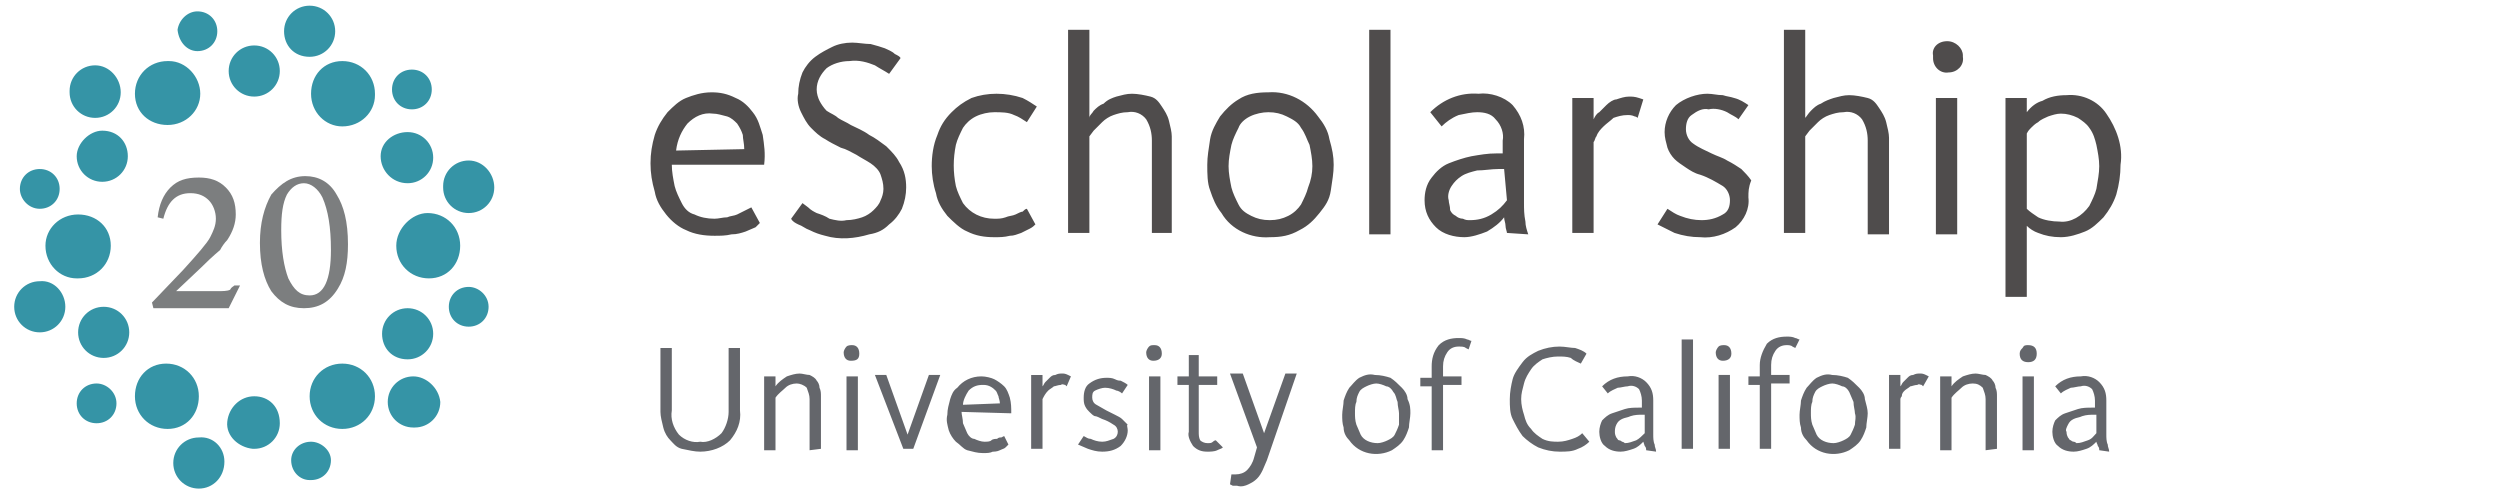 <?xml version="1.0" encoding="utf-8"?>
<!-- Generator: Adobe Illustrator 26.2.1, SVG Export Plug-In . SVG Version: 6.00 Build 0)  -->
<svg version="1.1" id="Layer_1" xmlns="http://www.w3.org/2000/svg" xmlns:xlink="http://www.w3.org/1999/xlink" x="0px" y="0px"
	 viewBox="0 0 176.017 34.776" width="176.017" height="34.776" style="enable-background:new 0 0 176 34.8;" xml:space="preserve">
<style type="text/css">
	.st0{fill:#3594A6;}
	.st1{fill:#4F4C4C;}
	.st2{fill:#64666B;}
	.st3{enable-background:new    ;}
	.st4{fill:#7C7E7F;}
</style>
<g id="Layer_1_00000066496900755934164250000015731399091139429511_">
	<path class="st0" d="M13.9,3.6c0.8,0,1.4-0.6,1.4-1.4s-0.6-1.4-1.4-1.4c-0.7,0-1.3,0.6-1.4,1.3C12.6,3,13.2,3.6,13.9,3.6L13.9,3.6
		L13.9,3.6 M6.7,8.3c1,0,1.8-0.8,1.8-1.8S7.7,4.6,6.7,4.6S4.9,5.4,4.9,6.4c0,0,0,0,0,0.1C4.9,7.5,5.7,8.3,6.7,8.3 M2.8,14.7
		c0.8,0,1.4-0.6,1.4-1.4s-0.6-1.4-1.4-1.4s-1.4,0.6-1.4,1.4l0,0C1.4,14,2,14.7,2.8,14.7L2.8,14.7 M2.8,19.8c-1,0-1.8,0.8-1.8,1.8
		c0,1,0.8,1.8,1.8,1.8l0,0c1,0,1.8-0.8,1.8-1.8C4.6,20.6,3.8,19.7,2.8,19.8 M6.8,27c-0.8,0-1.4,0.6-1.4,1.4s0.6,1.4,1.4,1.4
		s1.4-0.6,1.4-1.4S7.5,27,6.8,27L6.8,27 M14,30.8c-1,0-1.8,0.8-1.8,1.8c0,1,0.8,1.8,1.8,1.8l0,0c1,0,1.8-0.8,1.8-1.9
		C15.8,31.5,15,30.7,14,30.8 M21.9,31.1c-0.8,0-1.4,0.6-1.4,1.3c0,0.8,0.6,1.4,1.3,1.4h0.1c0.8,0,1.4-0.6,1.4-1.4
		C23.3,31.7,22.6,31.1,21.9,31.1 M29.1,26.5c-1,0-1.8,0.8-1.8,1.8s0.8,1.8,1.8,1.8h0.1c1,0,1.8-0.8,1.8-1.8l0,0
		C30.9,27.3,30,26.5,29.1,26.5L29.1,26.5 M33,20.2c-0.8,0-1.4,0.6-1.4,1.4c0,0.8,0.6,1.4,1.4,1.4c0.8,0,1.4-0.6,1.4-1.4
		C34.4,20.8,33.7,20.2,33,20.2L33,20.2 M33,15c1,0,1.8-0.8,1.8-1.8S34,11.3,33,11.3c-1,0-1.8,0.8-1.8,1.8c0,0,0,0,0,0.1
		C31.2,14.2,32,15,33,15 M29,7.7c0.8,0,1.4-0.6,1.4-1.4S29.8,4.9,29,4.9s-1.4,0.6-1.4,1.4S28.2,7.7,29,7.7L29,7.7 M21.8,4
		c1,0,1.8-0.8,1.8-1.8l0,0c0-1-0.8-1.8-1.8-1.8s-1.8,0.8-1.8,1.8S20.7,4,21.8,4L21.8,4L21.8,4 M21.9,6.6c0,1.3,1,2.3,2.2,2.3
		c1.3,0,2.3-1,2.3-2.2V6.6c0-1.3-1-2.3-2.3-2.3C22.8,4.3,21.9,5.3,21.9,6.6 M17.9,6.8c1,0,1.8-0.8,1.8-1.8s-0.8-1.8-1.8-1.8
		S16.1,4,16.1,5S16.9,6.8,17.9,6.8 M11.8,8.8c1.3,0,2.3-1,2.3-2.2s-1-2.3-2.2-2.3h-0.1c-1.3,0-2.3,1-2.3,2.3S10.5,8.8,11.8,8.8
		L11.8,8.8 M5.4,11c0,1,0.8,1.8,1.8,1.8s1.8-0.8,1.8-1.8S8.3,9.2,7.2,9.2l0,0C6.3,9.2,5.4,10.1,5.4,11 M5.5,15.1
		c-1.3,0-2.3,1-2.3,2.2c0,1.3,1,2.3,2.2,2.3h0.1c1.3,0,2.3-1,2.3-2.3S6.8,15.1,5.5,15.1 M7.3,21.6c-1,0-1.8,0.8-1.8,1.8
		s0.8,1.8,1.8,1.8s1.8-0.8,1.8-1.8S8.3,21.6,7.3,21.6L7.3,21.6 M14,27.9c0-1.3-1-2.3-2.3-2.3s-2.2,1-2.2,2.3l0,0l0,0
		c0,1.3,1,2.3,2.3,2.3S14,29.2,14,27.9 M17.9,27.9c-1,0-1.8,0.8-1.9,1.8c-0.1,1,0.8,1.8,1.8,1.9h0.1c1,0,1.8-0.8,1.8-1.8
		C19.7,28.6,18.9,27.9,17.9,27.9 M24.1,25.6c-1.3,0-2.3,1-2.3,2.3s1,2.3,2.3,2.3l0,0l0,0c1.3,0,2.3-1,2.3-2.3S25.4,25.6,24.1,25.6
		 M28.7,25.3c1,0,1.8-0.8,1.8-1.8l0,0c0-1-0.8-1.8-1.8-1.8s-1.8,0.8-1.8,1.8S27.6,25.3,28.7,25.3L28.7,25.3 M27.9,17.3
		c0,1.3,1,2.3,2.3,2.3s2.2-1,2.2-2.3c0-1.3-1-2.3-2.3-2.3l0,0C29,15,27.9,16.1,27.9,17.3L27.9,17.3 M28.7,12.9c1,0,1.8-0.8,1.8-1.8
		s-0.8-1.8-1.8-1.8S26.8,10,26.8,11S27.6,12.9,28.7,12.9"/>
	<path class="st1" d="M52.4,10.5c0-0.4-0.1-0.7-0.1-1c-0.1-0.3-0.2-0.5-0.4-0.8c-0.2-0.2-0.4-0.4-0.7-0.5c-0.4-0.1-0.7-0.2-1-0.2
		c-0.7-0.1-1.3,0.2-1.8,0.7c-0.4,0.5-0.7,1.1-0.8,1.9L52.4,10.5z M47.3,11.6c0,0.5,0.1,1,0.2,1.5c0.1,0.4,0.3,0.8,0.5,1.2
		s0.5,0.7,0.9,0.8c0.4,0.2,0.9,0.3,1.4,0.3c0.3,0,0.6-0.1,0.9-0.1c0.2-0.1,0.5-0.1,0.7-0.2c0.2-0.1,0.4-0.2,0.6-0.3l0.4-0.2l0.6,1.1
		L53.2,16c-0.2,0.1-0.5,0.2-0.7,0.3c-0.3,0.1-0.6,0.2-1,0.2c-0.4,0.1-0.8,0.1-1.2,0.1c-0.7,0-1.4-0.1-2-0.4c-0.5-0.2-1-0.6-1.4-1.1
		c-0.4-0.5-0.7-1-0.8-1.6c-0.2-0.7-0.3-1.3-0.3-2c0-0.7,0.1-1.3,0.3-2c0.2-0.6,0.5-1.1,0.9-1.6c0.4-0.4,0.8-0.8,1.3-1
		c0.5-0.2,1.1-0.4,1.8-0.4c0.6,0,1.1,0.1,1.7,0.4c0.5,0.2,0.9,0.6,1.2,1c0.4,0.5,0.5,1,0.7,1.6c0.1,0.7,0.2,1.3,0.1,2.1L47.3,11.6
		 M63.8,13.2c0,0.5-0.1,1-0.3,1.5c-0.2,0.4-0.5,0.8-0.9,1.1c-0.4,0.4-0.8,0.6-1.4,0.7c-1,0.3-2.1,0.4-3.1,0.1
		c-0.4-0.1-0.7-0.2-1.1-0.4c-0.3-0.1-0.5-0.3-0.8-0.4c-0.2-0.1-0.4-0.2-0.5-0.4l0.8-1.1l0.4,0.3c0.2,0.2,0.4,0.3,0.6,0.4
		c0.3,0.1,0.6,0.2,0.9,0.4c0.4,0.1,0.8,0.2,1.2,0.1c0.4,0,0.8-0.1,1.1-0.2c0.3-0.1,0.6-0.3,0.8-0.5s0.4-0.4,0.5-0.7
		c0.1-0.2,0.2-0.5,0.2-0.8c0-0.4-0.1-0.7-0.2-1s-0.4-0.6-0.7-0.8c-0.3-0.2-0.7-0.4-1-0.6c-0.4-0.2-0.7-0.4-1.1-0.5
		c-0.4-0.2-0.8-0.4-1.1-0.6c-0.4-0.2-0.7-0.5-1-0.8c-0.3-0.3-0.5-0.7-0.7-1.1c-0.2-0.4-0.3-0.9-0.2-1.3c0-0.5,0.1-1,0.3-1.5
		c0.2-0.4,0.5-0.8,0.9-1.1c0.4-0.3,0.8-0.5,1.2-0.7C59,3.1,59.5,3,60,3c0.4,0,0.9,0.1,1.3,0.1c0.4,0.1,0.7,0.2,1,0.3
		c0.2,0.1,0.5,0.2,0.7,0.4c0.2,0.1,0.4,0.2,0.4,0.3l-0.8,1.1c-0.3-0.2-0.7-0.4-1-0.6c-0.5-0.2-1.1-0.4-1.8-0.3
		c-0.6,0-1.2,0.2-1.6,0.5c-0.4,0.4-0.7,0.9-0.7,1.5c0,0.3,0.1,0.6,0.2,0.8s0.3,0.5,0.5,0.7C58.5,8,58.8,8.1,59,8.3
		c0.3,0.2,0.6,0.3,0.9,0.5c0.4,0.2,0.9,0.4,1.3,0.7c0.4,0.2,0.8,0.5,1.2,0.8c0.4,0.4,0.7,0.7,0.9,1.1C63.7,12,63.8,12.6,63.8,13.2
		 M72.9,15.8c-0.1,0.1-0.2,0.2-0.4,0.3c-0.2,0.1-0.4,0.2-0.6,0.3c-0.3,0.1-0.5,0.2-0.8,0.2c-0.4,0.1-0.7,0.1-1.1,0.1
		c-0.7,0-1.3-0.1-1.9-0.4c-0.5-0.2-1-0.7-1.4-1.1c-0.4-0.5-0.7-1-0.8-1.6c-0.2-0.6-0.3-1.3-0.3-1.9c0-0.7,0.1-1.5,0.4-2.2
		c0.2-0.6,0.5-1.1,1-1.6c0.4-0.4,0.8-0.7,1.4-1c1.1-0.4,2.4-0.4,3.6,0c0.4,0.2,0.7,0.4,1,0.6l-0.7,1.1c-0.3-0.2-0.6-0.4-0.9-0.5
		c-0.4-0.2-0.9-0.2-1.4-0.2c-0.4,0-0.9,0.1-1.3,0.3c-0.4,0.2-0.7,0.5-0.9,0.8c-0.2,0.4-0.4,0.8-0.5,1.2c-0.2,1-0.2,1.9,0,2.9
		c0.1,0.4,0.3,0.8,0.5,1.2c0.5,0.7,1.3,1.1,2.2,1.1c0.3,0,0.5,0,0.8-0.1c0.2-0.1,0.5-0.1,0.7-0.2c0.2-0.1,0.4-0.2,0.5-0.2
		c0.1-0.1,0.2-0.2,0.3-0.2L72.9,15.8 M81.1,16.5V9.9c0-0.5-0.1-1-0.4-1.5c-0.3-0.4-0.8-0.6-1.3-0.5c-0.4,0-0.7,0.1-1,0.2
		c-0.3,0.1-0.6,0.3-0.8,0.5c-0.2,0.2-0.4,0.4-0.6,0.6l-0.3,0.4v6.8h-1.5V2.1h1.5v6.2C76.7,8.1,76.9,8,77,7.8
		c0.2-0.2,0.4-0.4,0.7-0.5C78,7,78.3,6.9,78.6,6.8c0.4-0.1,0.7-0.2,1.1-0.2s0.9,0.1,1.3,0.2c0.4,0.1,0.6,0.4,0.8,0.7
		c0.2,0.3,0.4,0.6,0.5,1c0.1,0.4,0.2,0.8,0.2,1.1v6.8H81.1 M92.4,11.7c0-0.5-0.1-1-0.2-1.5C92,9.8,91.9,9.4,91.6,9
		c-0.2-0.4-0.6-0.6-1-0.8c-0.4-0.2-0.8-0.3-1.3-0.3c-0.4,0-0.9,0.1-1.3,0.3c-0.4,0.2-0.7,0.5-0.8,0.8c-0.2,0.4-0.4,0.8-0.5,1.2
		c-0.1,0.5-0.2,1-0.2,1.5c0,0.5,0.1,1,0.2,1.5c0.1,0.4,0.3,0.8,0.5,1.2c0.2,0.4,0.5,0.6,0.9,0.8c0.4,0.2,0.8,0.3,1.3,0.3
		c0.5,0,0.9-0.1,1.3-0.3c0.4-0.2,0.7-0.5,0.9-0.8c0.2-0.4,0.4-0.8,0.5-1.2C92.3,12.7,92.4,12.2,92.4,11.7L92.4,11.7z M93.9,11.6
		c0,0.6-0.1,1.1-0.2,1.8s-0.4,1.1-0.8,1.6c-0.4,0.5-0.8,0.9-1.4,1.2c-0.7,0.4-1.3,0.5-2.1,0.5c-1.3,0.1-2.7-0.5-3.4-1.7
		c-0.4-0.5-0.6-1-0.8-1.6C85,12.9,85,12.2,85,11.6c0-0.6,0.1-1.1,0.2-1.8c0.1-0.6,0.4-1.1,0.7-1.6c0.4-0.5,0.8-0.9,1.3-1.2
		c0.6-0.4,1.3-0.5,2.1-0.5c1.4-0.1,2.7,0.6,3.5,1.7c0.4,0.5,0.7,1,0.8,1.6C93.8,10.5,93.9,11,93.9,11.6 M96.4,16.5h1.5V2.1h-1.5
		V16.5z M105.9,11.9h-0.4c-0.5,0-1,0.1-1.5,0.1c-0.4,0.1-0.8,0.2-1.1,0.4c-0.3,0.2-0.5,0.4-0.7,0.7c-0.2,0.3-0.3,0.7-0.2,1
		c0,0.2,0.1,0.4,0.1,0.7c0.1,0.2,0.2,0.3,0.4,0.4c0.1,0.1,0.3,0.2,0.5,0.2c0.2,0.1,0.3,0.1,0.5,0.1c0.5,0,1-0.1,1.5-0.4
		s0.8-0.6,1.1-1L105.9,11.9L105.9,11.9z M106.1,16.4c0-0.1-0.1-0.3-0.1-0.5c0-0.2-0.1-0.4-0.1-0.6c-0.3,0.4-0.7,0.7-1.2,1
		c-0.5,0.2-1.1,0.4-1.6,0.4c-0.7,0-1.5-0.2-2-0.7c-0.5-0.5-0.8-1.1-0.8-1.9c0-0.5,0.1-1.1,0.5-1.6c0.3-0.4,0.7-0.8,1.2-1
		c0.5-0.2,1.1-0.4,1.6-0.5c0.6-0.1,1.1-0.2,1.8-0.2h0.4V9.9c0.1-0.5-0.1-1.1-0.5-1.5C105,8,104.5,7.9,104,7.9
		c-0.4,0-0.8,0.1-1.3,0.2c-0.5,0.2-0.9,0.5-1.2,0.8l-0.8-1c0.9-0.9,2.1-1.4,3.4-1.3c0.8-0.1,1.8,0.2,2.4,0.8
		c0.6,0.7,0.9,1.5,0.8,2.4v4.5c0,0.4,0,0.8,0.1,1.3c0,0.3,0.1,0.6,0.2,0.9L106.1,16.4 M115.3,8.3c-0.1-0.1-0.2-0.1-0.2-0.1
		c-0.2-0.1-0.4-0.1-0.5-0.1c-0.4,0-0.7,0.1-1,0.2c-0.2,0.2-0.5,0.4-0.7,0.6c-0.2,0.2-0.4,0.4-0.5,0.7c-0.1,0.1-0.1,0.3-0.2,0.4v6.4
		h-1.5V6.9h1.5v1.5c0.1-0.2,0.2-0.4,0.4-0.5c0.2-0.2,0.4-0.4,0.5-0.5c0.2-0.2,0.5-0.4,0.7-0.4c0.3-0.1,0.6-0.2,0.9-0.2
		c0.2,0,0.4,0,0.7,0.1l0.3,0.1L115.3,8.3 M123.1,13.9c0.1,0.8-0.3,1.6-0.9,2.1c-0.7,0.5-1.6,0.8-2.5,0.7c-0.6,0-1.2-0.1-1.8-0.3
		c-0.4-0.2-0.8-0.4-1.2-0.6l0.7-1.1c0.3,0.2,0.6,0.4,0.9,0.5c0.5,0.2,1,0.3,1.5,0.3c0.5,0,1-0.1,1.5-0.4c0.4-0.2,0.5-0.6,0.5-1
		c0-0.4-0.2-0.8-0.5-1c-0.5-0.3-1-0.6-1.6-0.8c-0.4-0.1-0.7-0.3-1-0.5c-0.3-0.2-0.6-0.4-0.8-0.6c-0.2-0.2-0.4-0.5-0.5-0.8
		c-0.1-0.4-0.2-0.7-0.2-1.1c0-0.7,0.3-1.4,0.8-1.9c0.6-0.5,1.5-0.8,2.2-0.8c0.4,0,0.7,0.1,1.1,0.1c0.3,0.1,0.5,0.1,0.8,0.2
		c0.4,0.1,0.7,0.3,1,0.5l-0.7,1c-0.2-0.2-0.5-0.3-0.8-0.5c-0.4-0.2-0.9-0.3-1.3-0.2c-0.4-0.1-0.8,0.1-1.2,0.4
		c-0.3,0.2-0.4,0.6-0.4,1c0,0.4,0.2,0.8,0.5,1c0.4,0.3,0.9,0.5,1.3,0.7c0.4,0.2,0.8,0.3,1.1,0.5c0.4,0.2,0.7,0.4,1,0.6
		c0.2,0.2,0.5,0.5,0.7,0.8C123.1,13.2,123.1,13.5,123.1,13.9 M131.5,16.5V9.9c0-0.5-0.1-1-0.4-1.5c-0.3-0.4-0.8-0.6-1.3-0.5
		c-0.4,0-0.7,0.1-1,0.2c-0.3,0.1-0.6,0.3-0.8,0.5c-0.2,0.2-0.4,0.4-0.6,0.6l-0.3,0.4v6.8h-1.5V2.1h1.5v6.2c0.1-0.1,0.2-0.3,0.4-0.5
		c0.2-0.2,0.4-0.4,0.7-0.5c0.3-0.2,0.6-0.3,0.9-0.4c0.4-0.1,0.7-0.2,1.1-0.2s0.9,0.1,1.3,0.2c0.4,0.1,0.6,0.4,0.8,0.7
		c0.2,0.3,0.4,0.6,0.5,1c0.1,0.4,0.2,0.8,0.2,1.1v6.8H131.5 M136.3,16.5V6.9h1.5v9.6C137.8,16.5,136.3,16.5,136.3,16.5z M137.1,2.9
		c0.6,0,1.1,0.5,1.1,1c0,0,0,0,0,0.1c0.1,0.6-0.4,1.1-1,1.1c-0.6,0.1-1.1-0.4-1.1-1c0-0.1,0-0.1,0-0.2C136,3.4,136.4,2.9,137.1,2.9
		L137.1,2.9 M147.8,11.7c0-0.5-0.1-1-0.2-1.5c-0.1-0.4-0.2-0.8-0.5-1.2c-0.2-0.3-0.5-0.5-0.8-0.7c-0.4-0.2-0.8-0.3-1.2-0.3
		c-0.3,0-0.6,0.1-0.9,0.2c-0.2,0.1-0.5,0.2-0.7,0.4c-0.2,0.1-0.4,0.3-0.5,0.4c-0.1,0.1-0.2,0.2-0.3,0.4v5.3c0.2,0.2,0.5,0.4,0.8,0.6
		c0.4,0.2,1,0.3,1.5,0.3c0.8,0.1,1.6-0.4,2.1-1.1c0.2-0.4,0.4-0.8,0.5-1.2C147.7,12.7,147.8,12.2,147.8,11.7L147.8,11.7z
		 M149.3,11.6c0,0.7-0.1,1.4-0.3,2.1c-0.2,0.6-0.5,1.1-0.9,1.6c-0.4,0.4-0.8,0.8-1.3,1c-0.5,0.2-1.1,0.4-1.7,0.4s-1.1-0.1-1.6-0.3
		c-0.3-0.1-0.6-0.3-0.8-0.5v5h-1.5V6.9h1.5v1c0.3-0.4,0.7-0.7,1.1-0.8c0.5-0.3,1.1-0.4,1.7-0.4c1.1-0.1,2.2,0.4,2.8,1.3
		C149,9,149.5,10.3,149.3,11.6"/>
	<path class="st2" d="M52.1,28.9c0.1,0.8-0.2,1.5-0.7,2.1c-0.5,0.5-1.3,0.8-2.1,0.8c-0.4,0-0.8-0.1-1.3-0.2
		c-0.4-0.1-0.6-0.4-0.8-0.6c-0.2-0.2-0.4-0.5-0.5-0.9c-0.1-0.4-0.2-0.8-0.2-1.1v-4.5h0.8v4.4c-0.1,0.6,0.1,1.2,0.5,1.7
		c0.4,0.4,1,0.6,1.5,0.5c0.5,0.1,1.1-0.2,1.5-0.6c0.3-0.4,0.5-1,0.5-1.5v-4.5h0.8L52.1,28.9 M57,31.7v-3.6c0-0.3-0.1-0.5-0.2-0.8
		c-0.2-0.2-0.5-0.3-0.7-0.3c-0.3,0-0.6,0.1-0.8,0.3c-0.2,0.2-0.5,0.4-0.7,0.7v3.7h-0.8v-5.2h0.8v0.7c0.2-0.3,0.5-0.5,0.8-0.7
		c0.3-0.1,0.6-0.2,0.9-0.2c0.2,0,0.5,0.1,0.7,0.1c0.2,0.1,0.4,0.2,0.5,0.4c0.1,0.1,0.2,0.3,0.2,0.5c0.1,0.2,0.1,0.4,0.1,0.6v3.7
		L57,31.7 M59.6,31.7v-5.2h0.8v5.2L59.6,31.7z M60,24.3c0.3,0,0.5,0.2,0.5,0.6c0,0.4-0.2,0.5-0.6,0.5c-0.3,0-0.5-0.2-0.5-0.6
		c0-0.1,0.1-0.3,0.2-0.4C59.7,24.3,59.9,24.3,60,24.3 M63.9,30.6l1.5-4.2h0.8l-1.9,5.2h-0.7l-2-5.2h0.8L63.9,30.6L63.9,30.6
		 M70.4,28.4c0-0.2-0.1-0.4-0.1-0.5c-0.1-0.2-0.1-0.3-0.2-0.4s-0.2-0.2-0.4-0.3c-0.2-0.1-0.4-0.1-0.5-0.1c-0.4,0-0.7,0.1-1,0.4
		c-0.2,0.3-0.4,0.7-0.4,1L70.4,28.4z M67.7,29c0,0.2,0.1,0.5,0.1,0.8c0.1,0.2,0.2,0.5,0.3,0.7c0.1,0.2,0.3,0.4,0.5,0.4
		c0.2,0.1,0.5,0.2,0.7,0.2c0.2,0,0.4,0,0.5-0.1c0.1-0.1,0.3-0.1,0.4-0.1c0.1-0.1,0.2-0.1,0.3-0.1l0.2-0.1l0.3,0.6l-0.2,0.2
		c-0.1,0.1-0.2,0.1-0.4,0.2c-0.2,0.1-0.4,0.1-0.5,0.1c-0.2,0.1-0.4,0.1-0.7,0.1c-0.4,0-0.7-0.1-1.1-0.2c-0.3-0.1-0.5-0.4-0.8-0.6
		c-0.2-0.2-0.4-0.5-0.5-0.8c-0.1-0.4-0.2-0.7-0.1-1.1c0-0.4,0.1-0.7,0.2-1.1c0.1-0.3,0.2-0.6,0.5-0.8c0.4-0.5,1-0.8,1.7-0.8
		c0.3,0,0.7,0.1,0.9,0.2s0.5,0.3,0.7,0.5c0.2,0.2,0.3,0.5,0.4,0.8c0.1,0.4,0.1,0.7,0.1,1.1L67.7,29 M75.1,27.2L75,27.1
		c-0.1,0-0.2-0.1-0.3,0c-0.2,0-0.4,0.1-0.5,0.1c-0.1,0.1-0.3,0.2-0.4,0.3c-0.2,0.2-0.3,0.4-0.4,0.6v3.5h-0.8v-5.2h0.8v0.8
		c0.1-0.1,0.1-0.2,0.2-0.3c0.1-0.1,0.2-0.2,0.3-0.3c0.1-0.1,0.2-0.2,0.4-0.2c0.2-0.1,0.3-0.1,0.5-0.1c0.1,0,0.2,0,0.4,0.1l0.2,0.1
		L75.1,27.2 M79.4,30.3c0,0.4-0.2,0.8-0.5,1.1c-0.4,0.3-0.8,0.4-1.3,0.4c-0.4,0-0.7-0.1-1-0.2c-0.2-0.1-0.5-0.2-0.7-0.3l0.4-0.6
		c0.2,0.1,0.3,0.2,0.5,0.2c0.2,0.1,0.5,0.2,0.8,0.2s0.5-0.1,0.8-0.2c0.2-0.1,0.3-0.3,0.3-0.5c0-0.2-0.1-0.4-0.3-0.5
		c-0.3-0.2-0.5-0.3-0.8-0.4c-0.2-0.1-0.4-0.2-0.5-0.2s-0.3-0.2-0.4-0.3s-0.2-0.2-0.3-0.4c-0.1-0.2-0.1-0.4-0.1-0.6
		c0-0.4,0.1-0.8,0.4-1c0.4-0.3,0.8-0.4,1.2-0.4c0.2,0,0.4,0,0.6,0.1c0.2,0.1,0.3,0.1,0.4,0.1c0.2,0.1,0.4,0.2,0.5,0.3l-0.4,0.6
		c-0.1-0.1-0.3-0.2-0.4-0.2c-0.2-0.1-0.5-0.2-0.8-0.2c-0.2,0-0.5,0.1-0.7,0.2c-0.2,0.1-0.2,0.3-0.2,0.5c0,0.2,0.1,0.4,0.3,0.5
		c0.2,0.1,0.5,0.3,0.7,0.4c0.2,0.1,0.4,0.2,0.6,0.3s0.4,0.2,0.5,0.3c0.1,0.1,0.2,0.2,0.4,0.4C79.3,29.9,79.4,30.1,79.4,30.3
		 M80.9,31.7v-5.2h0.8v5.2L80.9,31.7z M81.3,24.3c0.3,0,0.5,0.2,0.5,0.6c0,0.3-0.2,0.5-0.6,0.5c-0.3,0-0.5-0.2-0.5-0.6
		c0-0.1,0.1-0.3,0.2-0.4C81,24.3,81.1,24.3,81.3,24.3 M86.1,31.5c-0.1,0.1-0.2,0.1-0.4,0.2c-0.2,0.1-0.5,0.1-0.7,0.1
		c-0.4,0-0.7-0.1-1-0.4c-0.2-0.3-0.4-0.7-0.3-1v-3.3h-0.8v-0.6h0.8V25h0.7v1.5h1.3v0.6h-1.3v3.3c0,0.2,0,0.4,0.1,0.6
		c0.1,0.1,0.3,0.2,0.5,0.2s0.3,0,0.4-0.1c0.1-0.1,0.2-0.1,0.2-0.1L86.1,31.5 M89.2,32.4c-0.1,0.2-0.2,0.5-0.3,0.7
		c-0.1,0.2-0.2,0.4-0.4,0.6c-0.2,0.2-0.4,0.3-0.6,0.4c-0.2,0.1-0.5,0.2-0.8,0.1c-0.1,0-0.2,0-0.3,0l-0.2-0.1l0.1-0.7h0.1h0.2
		c0.3,0,0.6-0.1,0.8-0.3c0.2-0.2,0.4-0.5,0.5-0.9l0.2-0.7l-1.9-5.2h0.9l1.5,4.2l0,0l1.5-4.2h0.8L89.2,32.4 M98.5,29.1
		c0-0.2-0.1-0.5-0.1-0.8c-0.1-0.2-0.1-0.5-0.3-0.7c-0.1-0.2-0.3-0.4-0.5-0.4c-0.2-0.1-0.5-0.2-0.7-0.2c-0.2,0-0.5,0.1-0.7,0.2
		c-0.2,0.1-0.4,0.2-0.5,0.4c-0.1,0.2-0.2,0.4-0.2,0.7c-0.1,0.2-0.1,0.5-0.1,0.8c0,0.2,0,0.5,0.1,0.8c0.1,0.2,0.2,0.5,0.3,0.7
		c0.2,0.4,0.7,0.6,1.2,0.6c0.2,0,0.5-0.1,0.7-0.2c0.2-0.1,0.4-0.2,0.5-0.4c0.1-0.2,0.2-0.4,0.3-0.7C98.5,29.6,98.5,29.3,98.5,29.1
		L98.5,29.1z M99.3,29.1c0,0.3-0.1,0.7-0.1,1c-0.1,0.3-0.2,0.6-0.4,0.9c-0.2,0.3-0.5,0.5-0.8,0.7c-1,0.5-2.3,0.3-3-0.7
		c-0.2-0.2-0.4-0.5-0.4-0.9c-0.1-0.3-0.1-0.6-0.1-0.9s0.1-0.7,0.1-1c0.1-0.3,0.2-0.6,0.4-0.9c0.2-0.2,0.4-0.5,0.7-0.7
		c0.4-0.2,0.7-0.3,1.1-0.2c0.4,0,0.8,0.1,1.1,0.2c0.3,0.2,0.5,0.4,0.8,0.7c0.2,0.2,0.4,0.5,0.4,0.8C99.3,28.5,99.3,28.8,99.3,29.1
		 M103.4,24.6l-0.2-0.1c-0.1-0.1-0.3-0.1-0.5-0.1c-0.3,0-0.6,0.1-0.8,0.4c-0.2,0.3-0.3,0.6-0.3,1v0.7h1.3v0.6h-1.3v4.6h-0.8v-4.5
		H100v-0.6h0.8v-0.8c0-0.5,0.1-1,0.5-1.5c0.4-0.4,0.9-0.5,1.4-0.5c0.2,0,0.4,0,0.6,0.1c0.1,0,0.2,0.1,0.3,0.1L103.4,24.6
		 M111.9,31.1c-0.2,0.2-0.5,0.4-0.8,0.5c-0.4,0.2-0.8,0.2-1.3,0.2c-0.5,0-1-0.1-1.5-0.3c-0.4-0.2-0.8-0.5-1.1-0.8
		c-0.3-0.4-0.5-0.8-0.7-1.2c-0.2-0.4-0.2-0.9-0.2-1.4s0.1-1,0.2-1.4c0.1-0.4,0.4-0.8,0.7-1.2c0.3-0.4,0.7-0.6,1.1-0.8
		c0.5-0.2,1-0.3,1.5-0.3c0.4,0,0.8,0.1,1.1,0.1c0.3,0.1,0.6,0.2,0.8,0.4l-0.4,0.7c-0.2-0.1-0.5-0.2-0.7-0.4
		c-0.3-0.1-0.6-0.1-0.9-0.1c-0.4,0-0.8,0.1-1.1,0.2c-0.3,0.2-0.6,0.4-0.8,0.7c-0.2,0.3-0.4,0.6-0.5,1s-0.2,0.7-0.2,1.1
		c0,0.4,0.1,0.8,0.2,1.1c0.1,0.4,0.2,0.7,0.5,1c0.2,0.3,0.5,0.5,0.8,0.7c0.4,0.2,0.8,0.2,1.1,0.2c0.4,0,0.7-0.1,1-0.2
		c0.3-0.1,0.5-0.2,0.7-0.4L111.9,31.1 M115.8,29.2h-0.2c-0.2,0-0.5,0-0.8,0.1c-0.2,0.1-0.4,0.1-0.6,0.2c-0.2,0.1-0.3,0.2-0.4,0.4
		c-0.1,0.2-0.1,0.4-0.1,0.5c0,0.1,0,0.2,0.1,0.4c0.1,0.1,0.1,0.2,0.2,0.2s0.2,0.1,0.2,0.1c0.1,0,0.2,0.1,0.2,0.1
		c0.3,0,0.5-0.1,0.8-0.2c0.2-0.1,0.4-0.3,0.6-0.5L115.8,29.2z M115.9,31.7c0-0.1,0-0.2-0.1-0.3l-0.1-0.3c-0.2,0.2-0.4,0.4-0.7,0.5
		c-0.3,0.1-0.6,0.2-0.9,0.2c-0.4,0-0.8-0.1-1.1-0.4c-0.3-0.2-0.4-0.7-0.4-1c0-0.3,0.1-0.6,0.2-0.8c0.2-0.2,0.4-0.4,0.7-0.5
		c0.3-0.1,0.6-0.2,0.9-0.3c0.3-0.1,0.7-0.1,1-0.1h0.2v-0.5c0-0.3-0.1-0.6-0.2-0.8c-0.2-0.2-0.5-0.3-0.8-0.2c-0.2,0-0.5,0.1-0.7,0.1
		c-0.2,0.1-0.5,0.2-0.7,0.4l-0.4-0.5c0.5-0.5,1.1-0.7,1.8-0.7c0.5-0.1,1,0.1,1.3,0.4c0.4,0.4,0.5,0.8,0.5,1.3v2.4
		c0,0.2,0,0.5,0.1,0.7c0,0.2,0.1,0.3,0.1,0.5L115.9,31.7 M118.4,31.6h0.8v-7.7h-0.8V31.6z M121,31.6v-5.2h0.8v5.2H121z M121.4,24.3
		c0.3,0,0.5,0.2,0.5,0.6c0,0.3-0.2,0.5-0.6,0.5c-0.3,0-0.5-0.2-0.5-0.6c0-0.1,0.1-0.3,0.2-0.4C121.1,24.3,121.3,24.3,121.4,24.3
		 M126.4,24.5l-0.2-0.1c-0.1-0.1-0.3-0.1-0.4-0.1c-0.3,0-0.6,0.1-0.8,0.4c-0.2,0.3-0.3,0.6-0.3,1v0.7h1.3v0.6h-1.3v4.6h-0.8v-4.5
		h-0.8v-0.6h0.8v-0.8c0-0.5,0.2-1,0.5-1.5c0.4-0.4,0.9-0.5,1.4-0.5c0.2,0,0.4,0,0.6,0.1c0.1,0,0.2,0.1,0.3,0.1L126.4,24.5
		 M130.6,29.1c0-0.2-0.1-0.5-0.1-0.8c-0.1-0.2-0.2-0.5-0.3-0.7c-0.1-0.2-0.3-0.4-0.5-0.4c-0.2-0.1-0.5-0.2-0.7-0.2s-0.5,0.1-0.7,0.2
		s-0.4,0.2-0.5,0.4c-0.1,0.2-0.2,0.4-0.2,0.7c-0.1,0.2-0.1,0.5-0.1,0.8c0,0.2,0,0.5,0.1,0.8c0.1,0.2,0.2,0.5,0.3,0.7
		c0.2,0.4,0.7,0.6,1.2,0.6c0.2,0,0.5-0.1,0.7-0.2c0.2-0.1,0.4-0.2,0.5-0.4c0.1-0.2,0.2-0.4,0.3-0.7
		C130.6,29.6,130.7,29.4,130.6,29.1L130.6,29.1z M131.5,29.1c0,0.3-0.1,0.7-0.1,1c-0.1,0.3-0.2,0.6-0.4,0.9
		c-0.2,0.3-0.5,0.5-0.8,0.7c-1,0.5-2.3,0.3-3-0.7c-0.2-0.2-0.4-0.5-0.4-0.9c-0.1-0.3-0.1-0.6-0.1-0.9c0-0.3,0.1-0.7,0.1-1
		c0.1-0.3,0.2-0.6,0.4-0.9c0.2-0.2,0.4-0.5,0.7-0.7c0.4-0.2,0.7-0.3,1.1-0.2c0.4,0,0.8,0.1,1.1,0.2c0.3,0.2,0.5,0.4,0.8,0.7
		c0.2,0.2,0.4,0.5,0.4,0.8C131.4,28.5,131.5,28.8,131.5,29.1 M135.4,27.2l-0.1-0.1c-0.1,0-0.2-0.1-0.3,0c-0.2,0-0.4,0.1-0.5,0.1
		c-0.1,0.1-0.3,0.2-0.4,0.3c-0.1,0.1-0.2,0.2-0.2,0.4c-0.1,0.1-0.1,0.2-0.1,0.2v3.5h-0.8v-5.2h0.8v0.8c0.1-0.1,0.1-0.2,0.2-0.3
		c0.1-0.1,0.2-0.2,0.3-0.3c0.1-0.1,0.2-0.2,0.4-0.2c0.2-0.1,0.3-0.1,0.5-0.1c0.1,0,0.2,0,0.4,0.1l0.2,0.1L135.4,27.2 M139.8,31.7
		v-3.6c0-0.3-0.1-0.5-0.2-0.8c-0.2-0.2-0.4-0.3-0.7-0.3c-0.3,0-0.6,0.1-0.8,0.3c-0.2,0.2-0.5,0.4-0.7,0.7v3.7h-0.8v-5.2h0.8v0.7
		c0.2-0.3,0.5-0.5,0.8-0.7c0.3-0.1,0.6-0.2,0.9-0.2c0.2,0,0.5,0.1,0.7,0.1c0.2,0.1,0.4,0.2,0.5,0.4c0.1,0.1,0.2,0.3,0.2,0.5
		c0.1,0.2,0.1,0.4,0.1,0.6v3.7L139.8,31.7 M142.4,31.7v-5.2h0.8v5.2L142.4,31.7z M142.8,24.3c0.4,0,0.6,0.2,0.6,0.6
		c0,0.4-0.2,0.6-0.6,0.6c-0.4,0-0.6-0.2-0.6-0.6c0-0.2,0.1-0.3,0.2-0.4C142.5,24.3,142.6,24.3,142.8,24.3 M147.6,29.2h-0.2
		c-0.2,0-0.5,0-0.8,0.1c-0.2,0.1-0.4,0.1-0.6,0.2c-0.2,0.1-0.3,0.2-0.4,0.4c-0.1,0.2-0.2,0.4-0.1,0.5c0,0.1,0,0.2,0.1,0.4
		c0.1,0.1,0.1,0.2,0.2,0.2c0.1,0.1,0.2,0.1,0.2,0.1c0.1,0,0.2,0.1,0.2,0.1c0.3,0,0.5-0.1,0.8-0.2s0.4-0.3,0.6-0.5L147.6,29.2
		L147.6,29.2z M147.8,31.7c0-0.1,0-0.2-0.1-0.3c0-0.1-0.1-0.2-0.1-0.3c-0.2,0.2-0.4,0.4-0.7,0.5c-0.3,0.1-0.6,0.2-0.9,0.2
		c-0.4,0-0.8-0.1-1.1-0.4c-0.3-0.2-0.4-0.7-0.4-1c0-0.3,0.1-0.6,0.2-0.8c0.2-0.2,0.4-0.4,0.7-0.5c0.3-0.1,0.6-0.2,0.9-0.3
		c0.3-0.1,0.7-0.1,1-0.1h0.2v-0.5c0-0.3-0.1-0.6-0.2-0.8c-0.2-0.2-0.5-0.3-0.8-0.2c-0.2,0-0.5,0.1-0.7,0.1c-0.2,0.1-0.5,0.2-0.7,0.4
		l-0.4-0.5c0.5-0.5,1.1-0.7,1.8-0.7c0.5-0.1,1,0.1,1.3,0.4c0.4,0.4,0.5,0.8,0.5,1.3v2.4c0,0.2,0,0.5,0.1,0.7c0,0.2,0.1,0.3,0.1,0.5
		L147.8,31.7"/>
	<g class="st3">
		<path class="st4" d="M16.5,20.1h0.4l-0.8,1.6h-5.3l-0.1-0.4l2.2-2.3c1-1.1,1.7-1.9,1.9-2.3c0.2-0.4,0.4-0.8,0.4-1.3
			c0-0.5-0.2-1-0.5-1.3c-0.3-0.3-0.7-0.5-1.3-0.5c-1,0-1.6,0.6-1.9,1.8l-0.4-0.1c0.1-0.9,0.4-1.6,0.9-2.1c0.5-0.5,1.1-0.7,2-0.7
			c0.8,0,1.4,0.2,1.9,0.7c0.5,0.5,0.7,1.1,0.7,1.9c0,0.6-0.2,1.2-0.6,1.8c-0.2,0.2-0.4,0.5-0.5,0.7c-0.1,0.1-0.5,0.4-1.3,1.2
			l-1.8,1.7h2.8c0.5,0,0.8,0,1-0.1C16.3,20.2,16.4,20.2,16.5,20.1z"/>
		<path class="st4" d="M21.5,12.4c0.9,0,1.7,0.4,2.2,1.3c0.5,0.8,0.8,1.9,0.8,3.5c0,1.3-0.2,2.3-0.7,3.1c-0.6,1-1.4,1.4-2.4,1.4
			s-1.7-0.4-2.3-1.2c-0.5-0.8-0.8-1.9-0.8-3.4c0-1.4,0.3-2.5,0.8-3.4C19.8,12.9,20.5,12.4,21.5,12.4z M21.4,12.9
			c-0.5,0-0.9,0.3-1.2,0.8c-0.3,0.6-0.4,1.4-0.4,2.5c0,1.5,0.2,2.6,0.5,3.4c0.4,0.8,0.8,1.2,1.5,1.2c1,0,1.5-1.1,1.5-3.2
			c0-1.6-0.2-2.8-0.6-3.7C22.4,13.3,21.9,12.9,21.4,12.9z"/>
	</g>
</g>
</svg>
